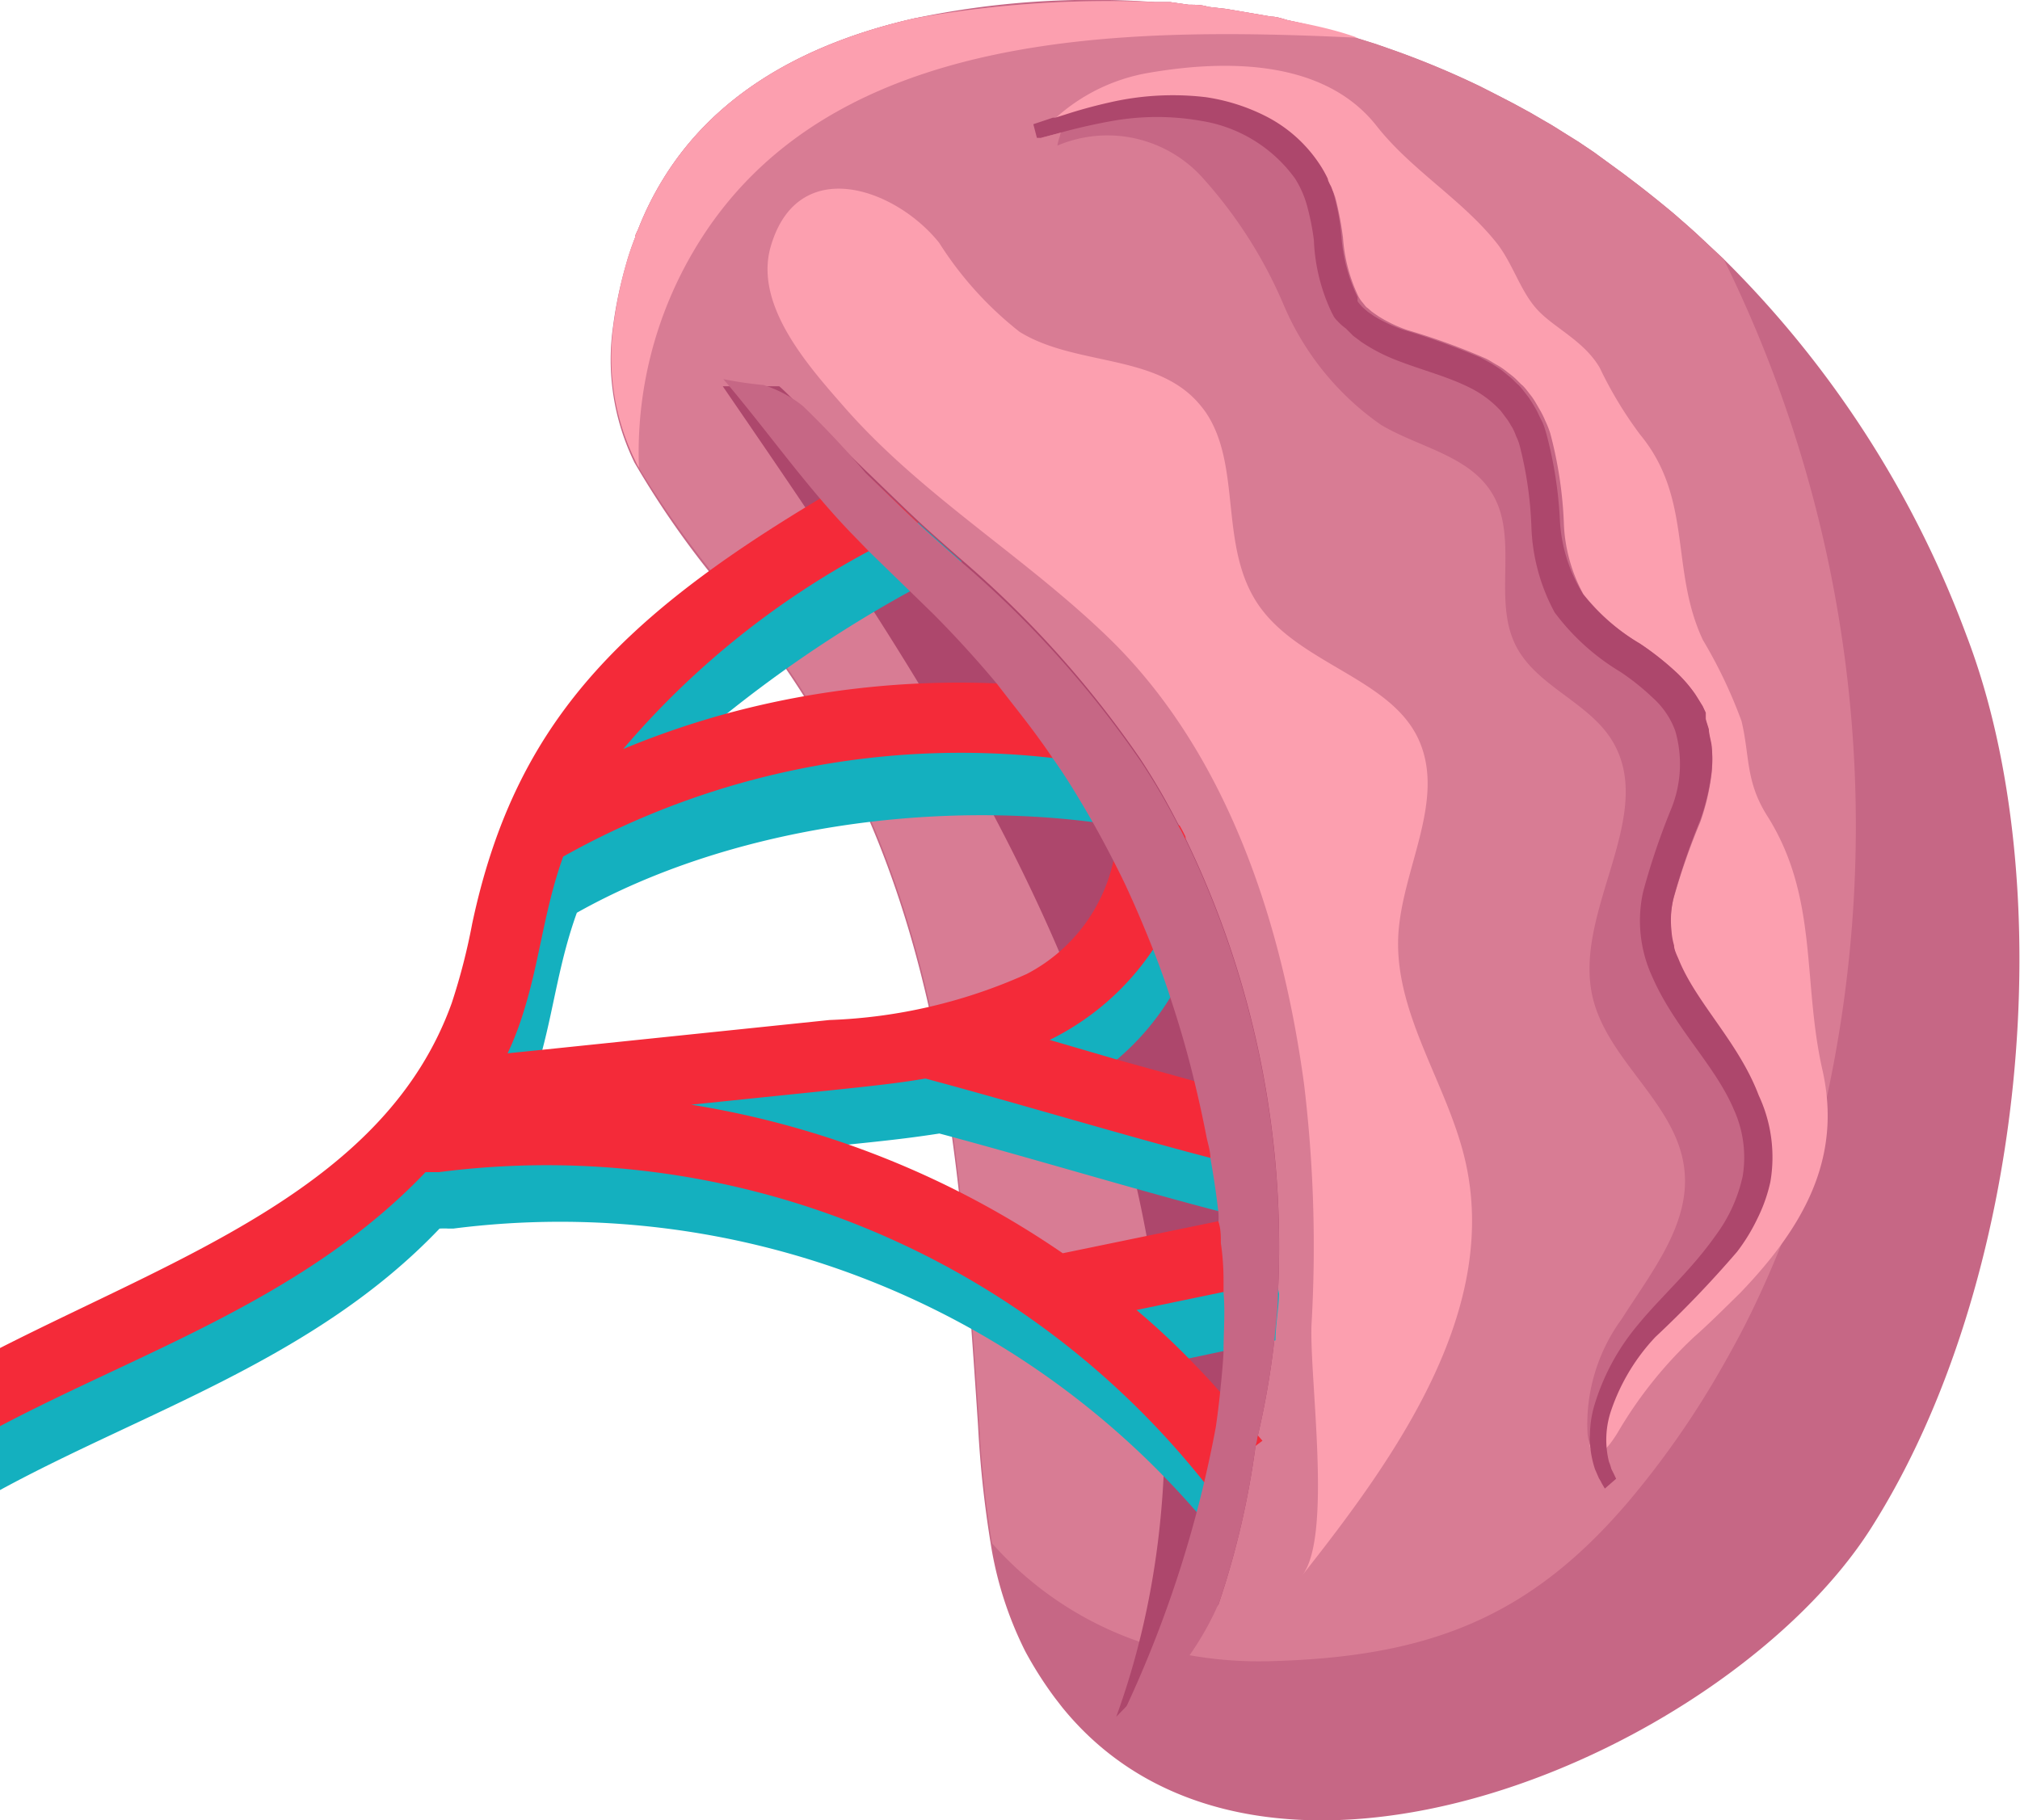 <svg xmlns="http://www.w3.org/2000/svg" viewBox="0 0 67.97 61.26"><defs><style>.cls-1{fill:#c66785;}.cls-2{fill:#d87c94;}.cls-3{fill:#ad476c;}.cls-4{fill:#14b0bf;}.cls-5{fill:#f42a39;}.cls-6{fill:#fc9faf;}</style></defs><g id="Layer_2" data-name="Layer 2"><g id="_1" data-name="1"><g id="_7" data-name="7"><path class="cls-1" d="M62.94,51.46c-4.81,7.52-20.47,14.3-27.2,6l-.24-.31a12.69,12.69,0,0,1-1-1.57,12.33,12.33,0,0,1-1.16-3.6,36.4,36.4,0,0,1-.43-4c-.66-9.91-1.29-19.13-7.79-27.26a30.52,30.52,0,0,1-3.77-5.15,7.88,7.88,0,0,1-.72-4.59,14.08,14.08,0,0,1,.43-2.06A8.24,8.24,0,0,1,21.37,8c0-.1.07-.2.11-.3A10.46,10.46,0,0,1,22.33,6c1.85-3,5-4.6,8.43-5.38A29.06,29.06,0,0,1,38.85.07l.52,0L40,.16c.22,0,.44,0,.65.07l.61.07,1,.17.52.09c.18,0,.37.07.55.12.83.18,1.65.39,2.45.64l.51.16.6.21a29,29,0,0,1,2.92,1.22l.57.29.56.29.55.3.55.32c.18.1.35.21.54.33l.53.33.52.35,1,.73.5.38c.34.26.66.52,1,.8s.37.32.56.48l.09.08.28.25.94.88a34.84,34.84,0,0,1,8.17,12.67C69.38,29.77,68.22,43.18,62.94,51.46Z"/><path class="cls-2" d="M61.28,37.77a33.78,33.78,0,0,1-2.55,6.8c-.23.45-.47.89-.72,1.33a30,30,0,0,1-3,4.38q-.27.33-.54.63c-3.27,3.68-6.67,4.87-11.76,5a13.46,13.46,0,0,1-3.19-.3L39,55.46a11.7,11.7,0,0,1-5.62-3.52,36.4,36.4,0,0,1-.43-4c-.66-9.91-1.29-19.13-7.79-27.26a33.56,33.56,0,0,1-3.64-4.9,2,2,0,0,1-.13-.25,7.88,7.88,0,0,1-.72-4.59,14.08,14.08,0,0,1,.43-2.06A8.24,8.24,0,0,1,21.37,8c0-.1.07-.2.11-.3A10.46,10.46,0,0,1,22.33,6c1.85-3,5-4.6,8.43-5.38A36.79,36.79,0,0,1,38.85.07l.52,0L40,.16c.22,0,.44,0,.65.07l.61.07,1,.17.52.09c.18,0,.37.07.55.12.77.16,1.53.36,2.28.59l.17.05.51.16.6.21a29,29,0,0,1,2.92,1.22l.57.29.56.29.55.3.55.32c.18.1.35.21.54.33l.53.33.52.35,1,.73.5.38c.33.26.66.52,1,.8s.37.32.56.48l.09.08.28.25.94.88A43.17,43.17,0,0,1,61.28,37.77Z"/><path class="cls-3" d="M43,43.55c0,.52-.07,1-.12,1.56a27.59,27.59,0,0,1-.57,3.27,0,0,0,0,1,0,0,1.31,1.31,0,0,1-.06.27A28.15,28.15,0,0,1,41,54a39.45,39.45,0,0,1-3.09,3.42l-.35.36c2.77-7.61,1.76-16.18-1.11-23.74S28.91,19.7,24.32,13l.81,0,1.09,0c.15.13.29.27.44.42.82.78,1.62,1.59,2.43,2.38l1.41,1.36.37.35c.33.31.66.6,1,.9l.5.44a34.66,34.66,0,0,1,6,6.69,22,22,0,0,1,1.24,2.13c.07.12.14.25.2.38A31.46,31.46,0,0,1,43,43.55Z"/><path class="cls-4" d="M41.13,45.48l1.79-.37c0-.52.1-1,.12-1.56l-.17-.85-.08,0-1.63.33-4.93,1a30.78,30.78,0,0,0-12.51-5l4.94-.52c1.57-.16,2.16-.24,2.95-.36,3,.8,6.57,1.88,9.34,2.6l.63.17.29.07,0-.14.54-2.15-.89-.23-1-.27-4.76-1.34a9.37,9.37,0,0,0,1.86-1.23,8.62,8.62,0,0,0,1.72-2,6.22,6.22,0,0,0,.91-4l-.55.07-1.79.23a.45.45,0,0,0,0,.11c.18,2-1.39,3.76-3,4.62a17.48,17.48,0,0,1-6.63,1.56L17.54,37.34c.13-.29.25-.58.36-.89s.25-.76.35-1.12c.41-1.56.58-3,1.16-4.61,5.11-2.87,11.94-3.82,17.75-3l-.2-.51-.32-2L35.93,25Q35.46,25,35,25a29.94,29.94,0,0,0-13.59,2.17A19.54,19.54,0,0,1,24.48,24a42.88,42.88,0,0,1,6.14-4.1c.57-.33,1.15-.65,1.74-1l-.5-.44c-.33-.3-.66-.59-1-.9l-.37-.35c-.56.32-1.11.63-1.63.94-7.45,4.33-11,8-12.51,14.78a21.42,21.42,0,0,1-.69,2.68C13.43,41.93,6.32,44.23,0,47.5v2.65c4.87-2.65,10.61-4.41,14.79-8.8a2.29,2.29,0,0,1,.3,0l.16,0A28.36,28.36,0,0,1,40.36,51c.25.29.48.58.71.88l.52-.39h0c.19-.69.37-1.38.53-2.07L41.81,49c-.3-.35-.62-.7-.94-1-.69-.71-1.41-1.39-2.15-2L40,45.72Z"/><path class="cls-5" d="M41,46.79c-.32-.37-.66-.72-1-1.07-.56-.57-1.15-1.12-1.76-1.63l2.94-.61,1.69-.35-.08-.41-.39-1.91-.5.1-.32.07L41,41.1l-5.24,1.08a30.67,30.67,0,0,0-12.5-5c5.79-.6,6.57-.66,7.88-.88,3.06.82,6.74,1.93,9.55,2.66l.71.19.16-.63L42,36.86l-1.83-.48-2.49-.69L35.32,35a8.89,8.89,0,0,0,3.45-3,7.15,7.15,0,0,0,1-2.28,6.21,6.21,0,0,0,.12-1.56c-.06-.13-.13-.26-.2-.38L37.46,28a3.08,3.08,0,0,1,0,1,5.66,5.66,0,0,1-2.91,3.78,17.66,17.66,0,0,1-6.64,1.55l-9.64,1-1.19.12c.14-.29.26-.59.37-.89.71-2,.79-3.75,1.5-5.73a27.37,27.37,0,0,1,16.46-3.32l.47.06.07-.53.24-1.81A26.52,26.52,0,0,0,33.51,23a29.85,29.85,0,0,0-9,1,29,29,0,0,0-3.54,1.21,28.48,28.48,0,0,1,8.28-6.67l1.65-.95-.37-.35L29.09,15.9c-.51.29-1,.58-1.48.87C20.69,20.9,17.29,24.5,15.89,31.08a21,21,0,0,1-.69,2.68C13,39.88,6.2,42.22,0,45.37V48c4.76-2.51,10.27-4.3,14.32-8.55l.3,0,.15,0A28.27,28.27,0,0,1,40.56,49.94l0,0L41.81,49l.47-.36.2-.15-.13-.15C41.93,47.83,41.49,47.3,41,46.79Z"/><path class="cls-1" d="M43,43.55c0,.52-.07,1-.12,1.56a27.59,27.59,0,0,1-.57,3.27,0,0,0,0,1,0,0,1.31,1.31,0,0,1-.06.27A28.15,28.15,0,0,1,41,54a.8.8,0,0,0-.08.16,10.09,10.09,0,0,1-1.49,2.32c-.39.46-1.61,1.16-1.81,1.66l.29-.72a39.39,39.39,0,0,0,3-9.39c.06-.41.11-.82.15-1.22s.09-.87.11-1.31c0-.67.06-1.34,0-2,0-.14,0-.28,0-.43q0-.61-.09-1.23c0-.24,0-.48-.08-.72a2.89,2.89,0,0,0,0-.29c-.07-.62-.16-1.23-.27-1.84,0-.23-.08-.48-.13-.71-.12-.63-.26-1.26-.41-1.88-.22-.92-.48-1.82-.77-2.7-.18-.57-.38-1.13-.6-1.69s-.53-1.31-.82-1.94c-.16-.36-.33-.7-.51-1.05-.33-.65-.68-1.29-1.06-1.93s-.64-1.05-1-1.56c-.13-.19-.25-.37-.39-.56-.47-.66-1-1.31-1.49-1.95q-1-1.2-2.13-2.34l-.76-.74-1.4-1.36-.35-.36-.32-.33c-1.52-1.59-2.82-3.45-4.25-5.13a13.32,13.32,0,0,0,1.36.2,4.15,4.15,0,0,1,1.31.7,30.4,30.4,0,0,1,2.12,2.26l1.41,1.36.37.35c.33.31.66.6,1,.9l.5.44a34.66,34.66,0,0,1,6,6.69,22,22,0,0,1,1.24,2.13c.07.12.14.25.2.38A31.46,31.46,0,0,1,43,43.55Z"/><path class="cls-6" d="M58.56,43.51C58,44.06,57.5,44.56,57,45a14.23,14.23,0,0,0-2.57,3.22c-.89,1.45-1.17.49-.82-.9a7.61,7.61,0,0,1,1.49-2.78c.77-.94,1.78-1.82,2.61-3a5.19,5.19,0,0,0,.91-2,3.9,3.9,0,0,0-.3-2.24c-.63-1.49-2-2.75-2.75-4.48a4.49,4.49,0,0,1-.3-2.85,23.64,23.64,0,0,1,.92-2.73,4,4,0,0,0,.16-2.68,2.75,2.75,0,0,0-.74-1.1,8.16,8.16,0,0,0-1.11-.89,7.66,7.66,0,0,1-2.21-2,6.5,6.5,0,0,1-.78-2.87,12.75,12.75,0,0,0-.4-2.76,1.66,1.66,0,0,0-.12-.31,1.57,1.57,0,0,0-.13-.29c-.06-.09-.1-.18-.17-.27l-.21-.28a3.53,3.53,0,0,0-1-.76c-.78-.4-1.65-.61-2.49-.94a5.93,5.93,0,0,1-1.2-.62l-.28-.21-.25-.25A1.71,1.71,0,0,1,45,10.8a.81.81,0,0,1-.11-.13l-.08-.15a6.24,6.24,0,0,1-.6-2.44A8.32,8.32,0,0,0,44,7a3.35,3.35,0,0,0-.43-1,4.83,4.83,0,0,0-3.14-1.93,8.59,8.59,0,0,0-3,0,19,19,0,0,0-1.87.43h0l-.53.14a3.09,3.09,0,0,1,.48-.66,6.23,6.23,0,0,1,3.15-1.53C41.28,2,44.57,2,46.33,4.25c1.16,1.47,2.83,2.44,4,3.89.56.69.8,1.6,1.36,2.24s1.6,1.07,2.14,2a13.32,13.32,0,0,0,1.36,2.25c1.78,2.16,1,4.55,2.11,6.91a16.22,16.22,0,0,1,1.3,2.73c.28,1.17.13,2,.84,3.15C61.2,30.17,60.64,33,61.32,36S60.67,41.31,58.56,43.51Z"/><path class="cls-1" d="M59.54,39.81A5.32,5.32,0,0,1,59.11,41a11.38,11.38,0,0,1-1.77,2.15,22.09,22.09,0,0,0-2.9,2.73A3.33,3.33,0,0,0,54,49.59a2.63,2.63,0,0,1-.58-1.31,6,6,0,0,1,1.15-3.89c1-1.58,2.34-3.22,2.1-5.08-.27-2.19-2.61-3.63-3.09-5.79-.64-2.89,2.21-6.11.65-8.62-.8-1.28-2.53-1.81-3.22-3.16-.8-1.56.11-3.63-.8-5.13-.77-1.28-2.46-1.55-3.74-2.31a9.38,9.38,0,0,1-3.26-4,15.33,15.33,0,0,0-2.82-4.4,4.31,4.31,0,0,0-4.81-1,1.77,1.77,0,0,1,.08-.31,2.64,2.64,0,0,1,.23-.61c.4-.12.91-.27,1.54-.41a9.24,9.24,0,0,1,3.2-.16,6.49,6.49,0,0,1,2,.63,4.69,4.69,0,0,1,1.78,1.56,3.39,3.39,0,0,1,.32.56c0,.11.09.19.14.32s.06.16.09.28A10.74,10.74,0,0,1,45.19,8,5.46,5.46,0,0,0,45.72,10l.05.08v0h0l.05.07c.06.06.14.19.19.21l.15.13.2.14a4.65,4.65,0,0,0,1,.48,22,22,0,0,1,2.62.95c.11.05.23.13.35.2a2.33,2.33,0,0,1,.35.23c.11.09.23.17.33.27l.16.16.08.07,0,0,.09.1.21.27c.08.11.17.27.25.41a3,3,0,0,1,.2.4,3.33,3.33,0,0,1,.16.4,13.78,13.78,0,0,1,.46,3A5.39,5.39,0,0,0,53.28,20a7,7,0,0,0,1.91,1.67,9.18,9.18,0,0,1,1.26,1,5,5,0,0,1,.59.69l.25.41.11.22,0,.11,0,.06,0,.09v0l.1.35c0,.14.06.35.09.52a4.19,4.19,0,0,1,0,.94,7.6,7.6,0,0,1-.38,1.61,22.42,22.42,0,0,0-.9,2.58,3.2,3.2,0,0,0-.08,1.1,2.48,2.48,0,0,0,.09.53,4.75,4.75,0,0,0,.18.53c.61,1.45,1.94,2.75,2.66,4.52A4.87,4.87,0,0,1,59.54,39.81Z"/><path class="cls-3" d="M59.57,39.78A5.32,5.32,0,0,1,59.14,41a6.3,6.3,0,0,1-.69,1.13A36.57,36.57,0,0,1,55.7,45a6.79,6.79,0,0,0-1.48,2.45,3.06,3.06,0,0,0-.08,1.75v0a1.68,1.68,0,0,1,.08.24l.09.18.07.15L54,50.1l-.1-.17a1.8,1.8,0,0,0-.1-.18v0l-.13-.3a3.43,3.43,0,0,1-.17-.89,1.13,1.13,0,0,1,0-.26,3.65,3.65,0,0,1,.13-.94,7.61,7.61,0,0,1,1.49-2.78c.77-.94,1.78-1.82,2.61-3a5.19,5.19,0,0,0,.91-2,3.9,3.9,0,0,0-.3-2.24c-.63-1.49-2-2.75-2.75-4.48a4.49,4.49,0,0,1-.3-2.85,23.64,23.64,0,0,1,.92-2.73,4,4,0,0,0,.16-2.68,2.75,2.75,0,0,0-.74-1.1,8.16,8.16,0,0,0-1.11-.89,7.66,7.66,0,0,1-2.21-2,6.5,6.5,0,0,1-.78-2.87,12.75,12.75,0,0,0-.4-2.76,1.66,1.66,0,0,0-.12-.31,1.57,1.57,0,0,0-.13-.29c-.06-.09-.1-.18-.17-.27l-.21-.28a3.53,3.53,0,0,0-1-.76c-.78-.4-1.65-.61-2.49-.94a5.93,5.93,0,0,1-1.2-.62l-.28-.21-.25-.25A1.71,1.71,0,0,1,45,10.8a.81.81,0,0,1-.11-.13l-.08-.15a6.24,6.24,0,0,1-.6-2.44A8.32,8.32,0,0,0,44,7a3.35,3.35,0,0,0-.43-1,4.83,4.83,0,0,0-3.14-1.93,8.59,8.59,0,0,0-3,0,19,19,0,0,0-1.87.43h0l-.53.14-.14,0-.12-.46.66-.22.08,0,.32-.1c.4-.13.91-.28,1.54-.42a9.46,9.46,0,0,1,3.2-.17,6.58,6.58,0,0,1,2,.63,4.74,4.74,0,0,1,1.78,1.55,4,4,0,0,1,.33.57c0,.11.09.19.13.31s.06.17.09.29A7.53,7.53,0,0,1,45.14,8,5.64,5.64,0,0,0,45.68,10l0,.08h0l0,.06a1.51,1.51,0,0,0,.19.22l.15.13.2.14a5,5,0,0,0,1,.47,24.35,24.35,0,0,1,2.61.94l.36.2c.11.07.23.14.35.23l.33.27.16.16.08.07,0,0,.09.1.21.27c.08.11.18.27.26.41s.13.27.2.4.11.27.15.4a13.84,13.84,0,0,1,.47,3A5.26,5.26,0,0,0,53.27,20a6.86,6.86,0,0,0,1.91,1.66,10,10,0,0,1,1.26,1,4.46,4.46,0,0,1,.59.69c.09.13.17.27.26.41l.1.22,0,.11,0,0s0,0,0,.1v0l.11.35c0,.14.06.34.09.52a4.1,4.1,0,0,1,0,.93,7.45,7.45,0,0,1-.38,1.61,23,23,0,0,0-.89,2.59,3.2,3.2,0,0,0-.08,1.1,2.48,2.48,0,0,0,.09.53c0,.16.11.35.18.53.61,1.45,2,2.75,2.67,4.52A4.91,4.91,0,0,1,59.57,39.78Z"/><path class="cls-6" d="M40.56,13.86a3.89,3.89,0,0,0-.32-.39c-1.48-1.56-4.1-1.17-5.93-2.3a11.9,11.9,0,0,1-2.71-3c-1.48-1.85-4.77-3-5.67.14-.57,2,1.34,4.09,2.54,5.46,2.65,3,6.16,5.05,9,7.86,3.89,3.89,5.69,9.54,6.41,14.86a45.69,45.69,0,0,1,.25,8.1c-.07,1.83.71,7.16-.32,8.44C47,49,50.47,44.1,49.3,39.05c-.6-2.58-2.38-4.92-2.25-7.56.12-2.25,1.62-4.56.68-6.61s-4-2.53-5.37-4.5S41.81,15.68,40.56,13.86Z"/><path class="cls-6" d="M45.68,1.27c-8-.38-17.84-.3-22.27,7.06a13.35,13.35,0,0,0-1.91,7.41,2,2,0,0,1-.13-.25,7.88,7.88,0,0,1-.72-4.59,14.08,14.08,0,0,1,.43-2.06A8.24,8.24,0,0,1,21.37,8c0-.1.07-.2.11-.3A10.46,10.46,0,0,1,22.33,6c1.85-3,5-4.6,8.43-5.38A36.79,36.79,0,0,1,38.85.07l.52,0L40,.16c.22,0,.44,0,.65.07l.61.07,1,.17.52.09c.18,0,.37.07.55.12C44.17.84,44.93,1,45.68,1.27Z"/></g></g></g></svg>